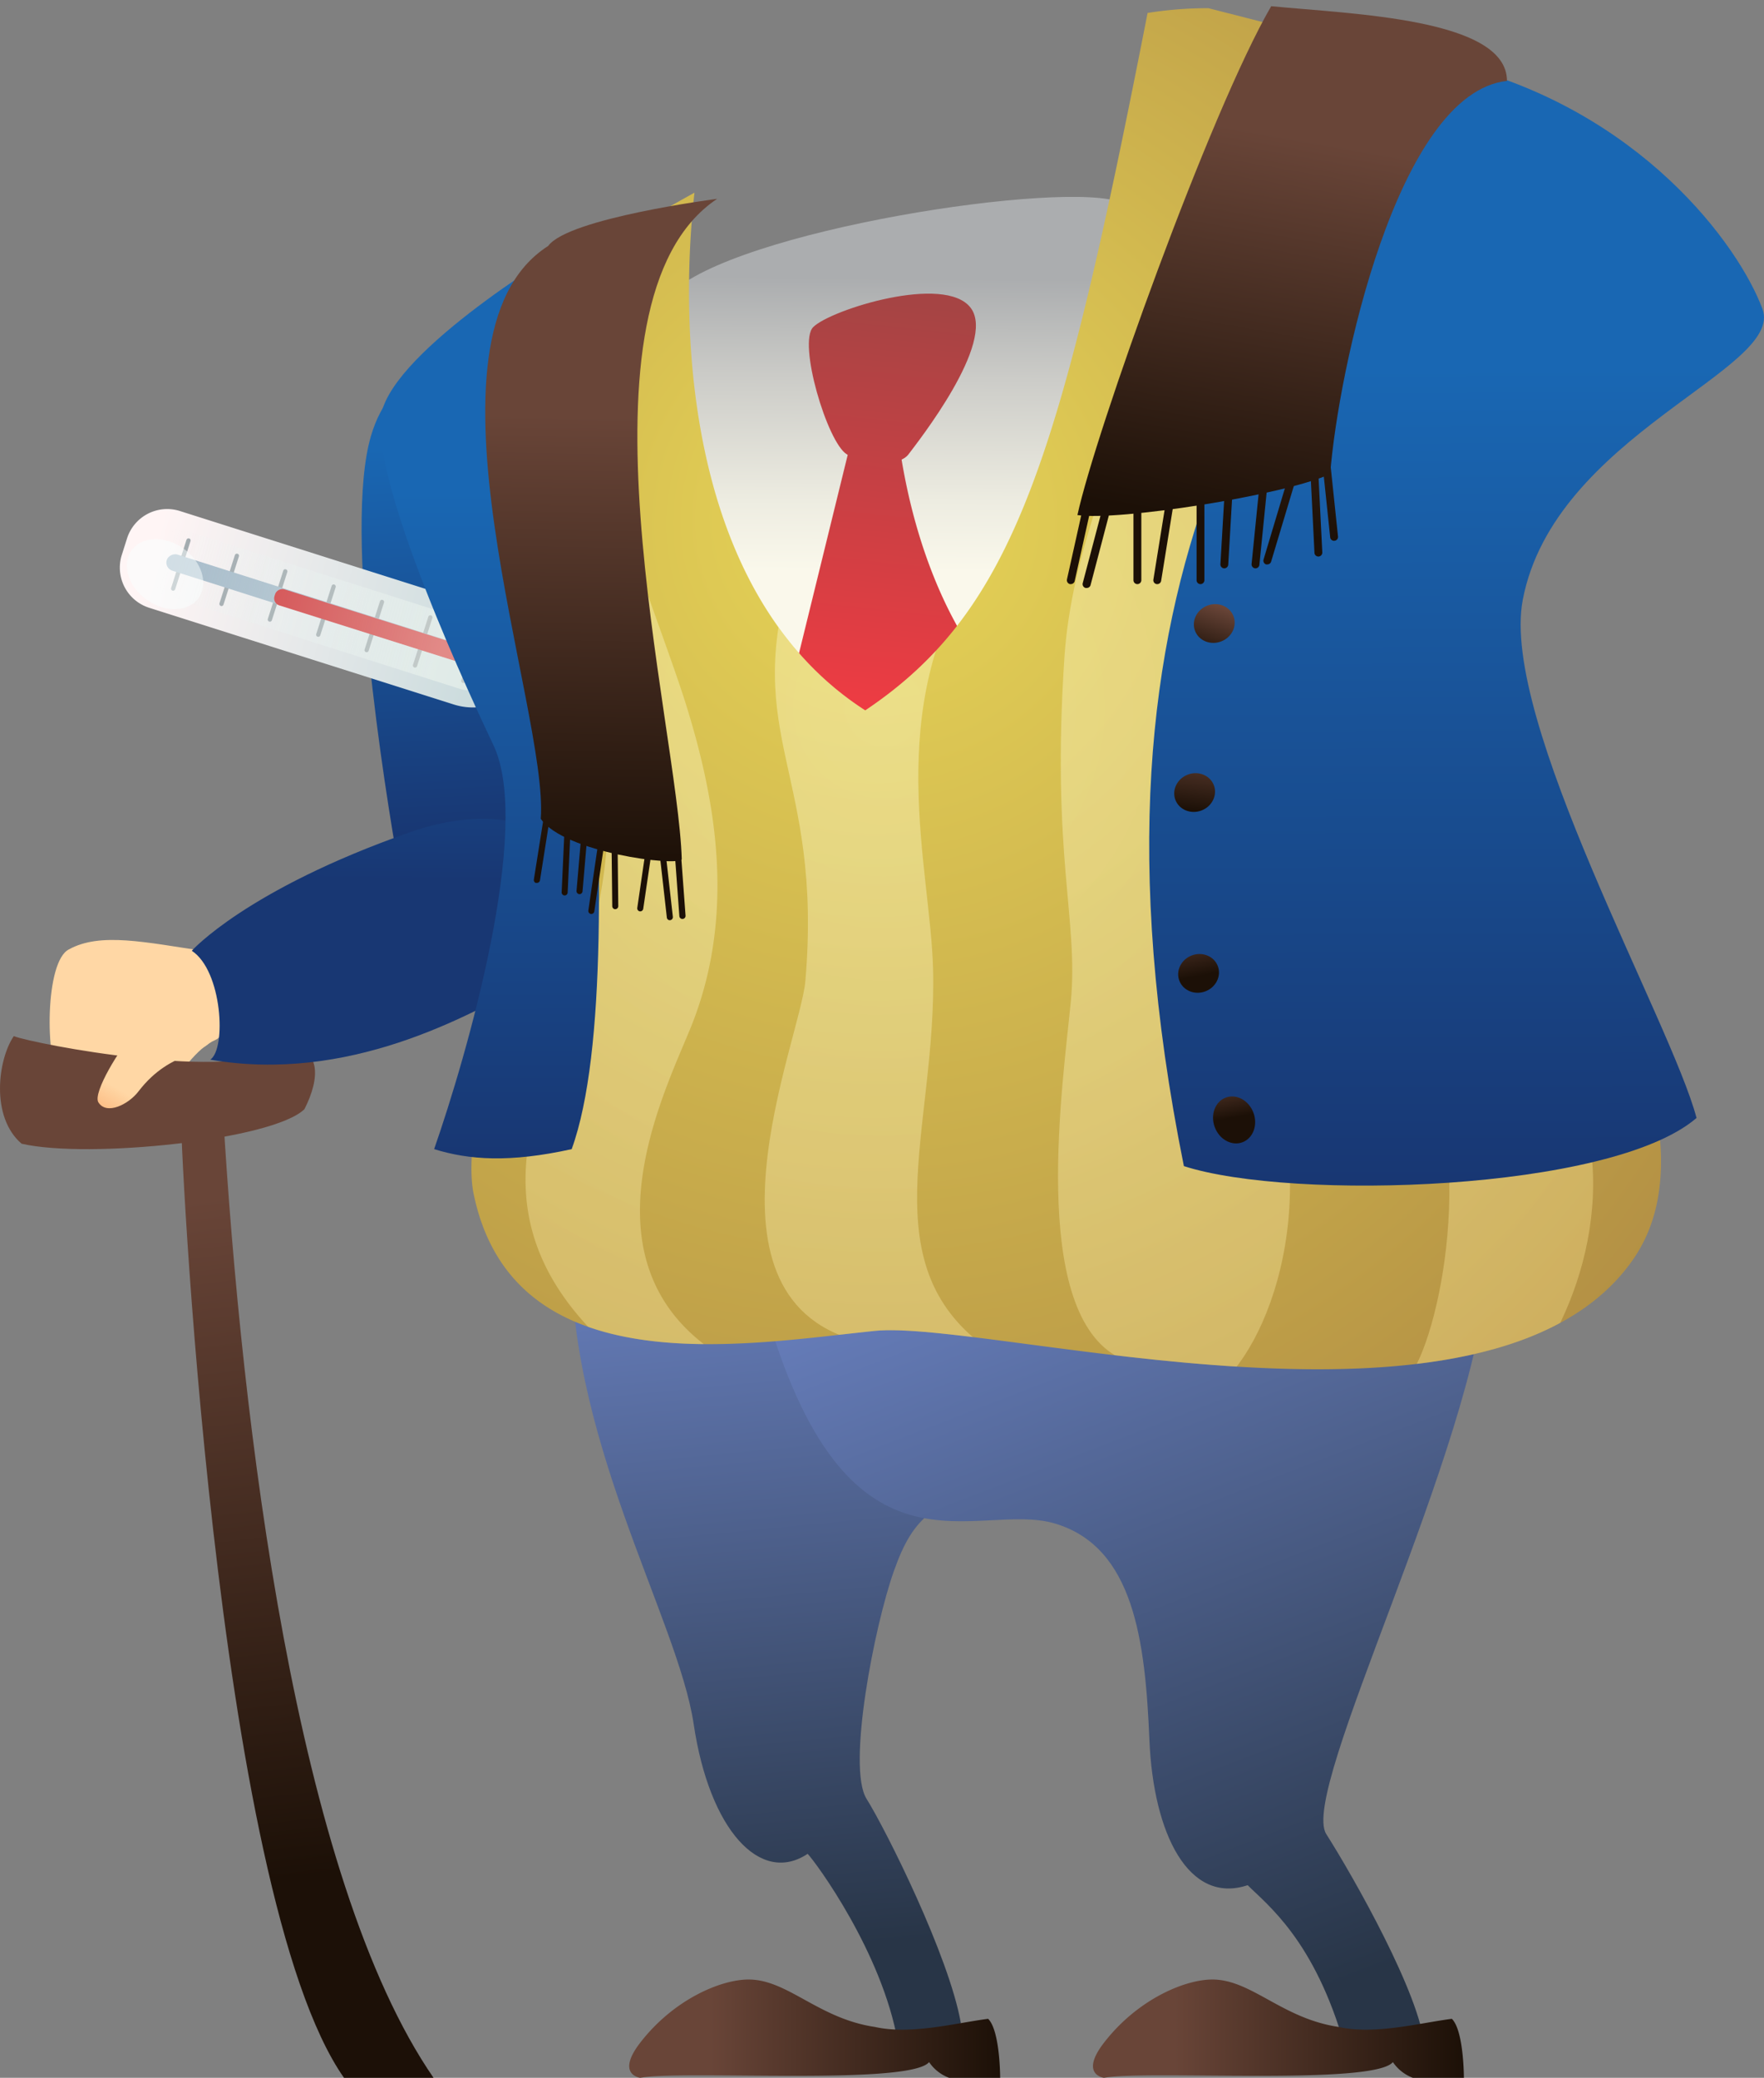 <svg xmlns="http://www.w3.org/2000/svg" xmlns:xlink="http://www.w3.org/1999/xlink" viewBox="0 0 293.13 345.16"><rect x="0" y="0" width="293.13" height="345.16" fill="#808080" stroke="none"/><defs><style>.cls-1{fill:none;}.cls-2{fill:url(#Безымянный_градиент_159);}.cls-3{fill:url(#Безымянный_градиент_786);}.cls-4{fill:url(#Безымянный_градиент_786-2);}.cls-5{fill:url(#Безымянный_градиент_159-2);}.cls-6{fill:url(#Безымянный_градиент_1005);}.cls-7{fill:url(#Безымянный_градиент_1005-2);}.cls-8{fill:url(#Безымянный_градиент_1084);}.cls-9{fill:url(#Безымянный_градиент_786-3);}.cls-10{fill:url(#Безымянный_градиент_1084-2);}.cls-11{fill:url(#Безымянный_градиент_786-4);}.cls-12{fill:url(#Безымянный_градиент_772);}.cls-13{fill:#a2aaae;}.cls-14{fill:#a9bcca;}.cls-15{fill:#d23c3e;}.cls-16{fill:url(#Безымянный_градиент_598);}.cls-17{fill:url(#Безымянный_градиент_492);}.cls-18{fill:url(#Безымянный_градиент_600);}.cls-19{fill:url(#Безымянный_градиент_361);}.cls-20{fill:url(#Безымянный_градиент_1073);}.cls-21{fill:url(#Безымянный_градиент_1073-2);}.cls-22{fill:url(#Безымянный_градиент_1026);}.cls-23{opacity:0.4;}.cls-24{clip-path:url(#clip-path);}.cls-25{fill:url(#Безымянный_градиент_1457);}.cls-26{fill:url(#Безымянный_градиент_1005-3);}.cls-27{fill:url(#Безымянный_градиент_786-5);}.cls-28{fill:url(#Безымянный_градиент_786-6);}.cls-29{fill:url(#Безымянный_градиент_786-7);}.cls-30{fill:url(#Безымянный_градиент_786-8);}.cls-31{fill:url(#Безымянный_градиент_786-9);}.cls-32{fill:url(#Безымянный_градиент_786-10);}.cls-33{fill:url(#Безымянный_градиент_786-11);}.cls-34{fill:url(#Безымянный_градиент_786-12);}.cls-35{fill:url(#Безымянный_градиент_786-13);}.cls-36{fill:url(#Безымянный_градиент_786-14);}.cls-37{fill:url(#Безымянный_градиент_786-15);}.cls-38{fill:url(#Безымянный_градиент_1005-4);}.cls-39{fill:url(#Безымянный_градиент_786-16);}.cls-40{fill:url(#Безымянный_градиент_786-17);}.cls-41{fill:url(#Безымянный_градиент_786-18);}.cls-42{fill:url(#Безымянный_градиент_786-19);}.cls-43{fill:url(#Безымянный_градиент_786-20);}.cls-44{fill:url(#Безымянный_градиент_786-21);}.cls-45{fill:url(#Безымянный_градиент_786-22);}.cls-46{fill:url(#Безымянный_градиент_786-23);}.cls-47{fill:url(#Безымянный_градиент_786-24);}.cls-48{fill:url(#Безымянный_градиент_786-25);}.cls-49{fill:url(#Безымянный_градиент_786-26);}.cls-50{fill:url(#Безымянный_градиент_786-27);}.cls-51{fill:url(#Безымянный_градиент_786-28);}</style><linearGradient id="Безымянный_градиент_159" x1="-2326.27" y1="2801.04" x2="-2322.5" y2="2838.1" gradientTransform="matrix(0.82, 0.57, -0.57, 0.82, 3538.15, -797.68)" gradientUnits="userSpaceOnUse"><stop offset="0.64" stop-color="#ffd7a5"/><stop offset="1" stop-color="#faa96c"/></linearGradient><linearGradient id="Безымянный_градиент_786" x1="38.77" y1="165.21" x2="55.08" y2="310.4" gradientUnits="userSpaceOnUse"><stop offset="0.22" stop-color="#694538"/><stop offset="1" stop-color="#1c1007"/></linearGradient><linearGradient id="Безымянный_градиент_786-2" x1="24.83" y1="166.71" x2="41.18" y2="312.26" xlink:href="#Безымянный_градиент_786"/><linearGradient id="Безымянный_градиент_159-2" x1="-2318.91" y1="2800.28" x2="-2317.46" y2="2821.03" xlink:href="#Безымянный_градиент_159"/><linearGradient id="Безымянный_градиент_1005" x1="385.7" y1="-127.51" x2="385.04" y2="-45.04" gradientTransform="translate(-291.89 203.93) rotate(-3.33)" gradientUnits="userSpaceOnUse"><stop offset="0.22" stop-color="#1967b3"/><stop offset="1" stop-color="#183773"/></linearGradient><linearGradient id="Безымянный_градиент_1005-2" x1="65.55" y1="62.7" x2="64.89" y2="145.18" gradientTransform="matrix(1, 0, 0, 1, 0, 0)" xlink:href="#Безымянный_градиент_1005"/><linearGradient id="Безымянный_градиент_1084" x1="128.89" y1="193.35" x2="141.34" y2="322.28" gradientUnits="userSpaceOnUse"><stop offset="0" stop-color="#6d85c7"/><stop offset="1" stop-color="#283547"/></linearGradient><linearGradient id="Безымянный_градиент_786-3" x1="104.57" y1="335.97" x2="166.2" y2="335.97" xlink:href="#Безымянный_градиент_786"/><linearGradient id="Безымянный_градиент_1084-2" x1="175.62" y1="184.21" x2="230.3" y2="325.59" xlink:href="#Безымянный_градиент_1084"/><linearGradient id="Безымянный_градиент_786-4" x1="181.62" y1="335.97" x2="243.26" y2="335.97" xlink:href="#Безымянный_градиент_786"/><linearGradient id="Безымянный_градиент_772" x1="10751.3" y1="3543.52" x2="10754.17" y2="3606.57" gradientTransform="translate(-6609.98 9264.29) rotate(-72.36)" gradientUnits="userSpaceOnUse"><stop offset="0" stop-color="#fff5f5"/><stop offset="1" stop-color="#c6d9db"/></linearGradient><linearGradient id="Безымянный_градиент_598" x1="10751.34" y1="3545.15" x2="10753.53" y2="3593.41" gradientTransform="translate(-10699.09 -3472.47)" gradientUnits="userSpaceOnUse"><stop offset="0" stop-color="#ddf5f5" stop-opacity="0"/><stop offset="1" stop-color="#fafff5" stop-opacity="0.4"/></linearGradient><linearGradient id="Безымянный_градиент_492" x1="10750.84" y1="3614.36" x2="10754.15" y2="3618.74" gradientTransform="translate(-6609.98 9264.29) rotate(-72.36)" gradientUnits="userSpaceOnUse"><stop offset="0" stop-color="#5d7d91"/><stop offset="1" stop-color="#374b6b"/></linearGradient><linearGradient id="Безымянный_градиент_600" x1="10747.33" y1="3542.18" x2="10752.6" y2="3549.15" gradientTransform="matrix(0.95, -0.3, 0.3, 0.95, -11291.95, -26.8)" gradientUnits="userSpaceOnUse"><stop offset="0" stop-color="#ddf5f5" stop-opacity="0"/><stop offset="1" stop-color="#faffff" stop-opacity="0.5"/></linearGradient><linearGradient id="Безымянный_градиент_361" x1="148.24" y1="117.69" x2="148.69" y2="45.22" gradientUnits="userSpaceOnUse"><stop offset="0.33" stop-color="#faf8eb"/><stop offset="0.49" stop-color="#edece1"/><stop offset="0.77" stop-color="#ccccc8"/><stop offset="1" stop-color="#abadaf"/></linearGradient><linearGradient id="Безымянный_градиент_1073" x1="146.42" y1="119.9" x2="153.92" y2="49.88" gradientUnits="userSpaceOnUse"><stop offset="0" stop-color="#f13b43"/><stop offset="1" stop-color="#a64444"/></linearGradient><linearGradient id="Безымянный_градиент_1073-2" x1="141.35" y1="119.36" x2="148.85" y2="49.33" xlink:href="#Безымянный_градиент_1073"/><radialGradient id="Безымянный_градиент_1026" cx="145.39" cy="111.48" fy="80.456" r="191.28" gradientUnits="userSpaceOnUse"><stop offset="0" stop-color="#e7d557"/><stop offset="1" stop-color="#ab8541"/></radialGradient><clipPath id="clip-path" transform="translate(0 1.03)"><path class="cls-1" d="M290.26,51.59C268.71,16.32,223.65,6.2,200.8.33a64,64,0,0,0-10.1.79c-14.47,73.8-22,99.17-46.92,115.86-28.46-18.32-31.3-59.71-28.38-86C90.81,44.6,70.44,59,65.63,65.3c2,11.1,9.79,39.83,22.85,63.34C89.79,143,76,184.16,78.69,197.21c6.53,32,45,25.08,66.6,22.85,18.94-2,102.39,21.89,126-11.75,17-24.16-17-69.22-21.55-90.12S262.83,68.56,290.26,51.59Z"/></clipPath><radialGradient id="Безымянный_градиент_1457" cx="146.89" cy="116.48" r="181.31" gradientUnits="userSpaceOnUse"><stop offset="0" stop-color="#ffffd7"/><stop offset="1" stop-color="#f1d579"/></radialGradient><linearGradient id="Безымянный_градиент_1005-3" x1="241.91" y1="21.93" x2="242.24" y2="194.99" gradientTransform="matrix(1, 0, 0, 1, 0, 0)" xlink:href="#Безымянный_градиент_1005"/><linearGradient id="Безымянный_градиент_786-5" x1="222.43" y1="4.36" x2="208.09" y2="86.72" xlink:href="#Безымянный_градиент_786"/><linearGradient id="Безымянный_градиент_786-6" x1="194.9" y1="-0.44" x2="180.56" y2="81.92" xlink:href="#Безымянный_градиент_786"/><linearGradient id="Безымянный_градиент_786-7" x1="197.81" y1="0.07" x2="183.47" y2="82.43" xlink:href="#Безымянный_градиент_786"/><linearGradient id="Безымянный_градиент_786-8" x1="204.46" y1="1.23" x2="190.12" y2="83.59" xlink:href="#Безымянный_градиент_786"/><linearGradient id="Безымянный_градиент_786-9" x1="208.47" y1="1.92" x2="194.13" y2="84.29" xlink:href="#Безымянный_градиент_786"/><linearGradient id="Безымянный_градиент_786-10" x1="214.38" y1="2.95" x2="200.04" y2="85.31" xlink:href="#Безымянный_градиент_786"/><linearGradient id="Безымянный_градиент_786-11" x1="218.28" y1="3.63" x2="203.94" y2="85.99" xlink:href="#Безымянный_градиент_786"/><linearGradient id="Безымянный_градиент_786-12" x1="223.5" y1="4.54" x2="209.16" y2="86.9" xlink:href="#Безымянный_градиент_786"/><linearGradient id="Безымянный_градиент_786-13" x1="226.56" y1="5.07" x2="212.22" y2="87.43" xlink:href="#Безымянный_градиент_786"/><linearGradient id="Безымянный_градиент_786-14" x1="232.36" y1="6.08" x2="218.02" y2="88.44" xlink:href="#Безымянный_градиент_786"/><linearGradient id="Безымянный_градиент_786-15" x1="234.19" y1="6.4" x2="219.85" y2="88.76" xlink:href="#Безымянный_градиент_786"/><linearGradient id="Безымянный_градиент_1005-4" x1="81.26" y1="49.57" x2="81.53" y2="190.67" gradientTransform="matrix(1, 0, 0, 1, 0, 0)" xlink:href="#Безымянный_градиент_1005"/><linearGradient id="Безымянный_градиент_786-16" x1="114.78" y1="47.3" x2="113.12" y2="142.99" xlink:href="#Безымянный_градиент_786"/><linearGradient id="Безымянный_градиент_786-17" x1="112.46" y1="47.26" x2="110.79" y2="142.95" xlink:href="#Безымянный_градиент_786"/><linearGradient id="Безымянный_градиент_786-18" x1="108.73" y1="47.19" x2="107.06" y2="142.89" xlink:href="#Безымянный_градиент_786"/><linearGradient id="Безымянный_градиент_786-19" x1="103.87" y1="47.11" x2="102.2" y2="142.8" xlink:href="#Безымянный_градиент_786"/><linearGradient id="Безымянный_градиент_786-20" x1="100.74" y1="47.05" x2="99.08" y2="142.75" xlink:href="#Безымянный_градиент_786"/><linearGradient id="Безымянный_градиент_786-21" x1="98.36" y1="47.01" x2="96.69" y2="142.71" xlink:href="#Безымянный_градиент_786"/><linearGradient id="Безымянный_градиент_786-22" x1="95.76" y1="46.96" x2="94.1" y2="142.66" xlink:href="#Безымянный_градиент_786"/><linearGradient id="Безымянный_градиент_786-23" x1="91.64" y1="46.89" x2="89.97" y2="142.59" xlink:href="#Безымянный_градиент_786"/><linearGradient id="Безымянный_градиент_786-24" x1="99.94" y1="47.04" x2="98.27" y2="142.74" xlink:href="#Безымянный_градиент_786"/><linearGradient id="Безымянный_градиент_786-25" x1="202.71" y1="172.62" x2="204.71" y2="183.07" gradientTransform="translate(78.08 -60.55) rotate(20.7)" xlink:href="#Безымянный_градиент_786"/><linearGradient id="Безымянный_градиент_786-26" x1="203.61" y1="97.28" x2="199.83" y2="108.18" gradientTransform="translate(49.28 -64.71) rotate(20.7)" xlink:href="#Безымянный_градиент_786"/><linearGradient id="Безымянный_градиент_786-27" x1="199.93" y1="119.34" x2="198.15" y2="133.56" gradientTransform="translate(58.99 -61.74) rotate(20.7)" xlink:href="#Безымянный_градиент_786"/><linearGradient id="Безымянный_градиент_786-28" x1="196.81" y1="148.66" x2="199.26" y2="161.1" gradientTransform="translate(69.66 -60.04) rotate(20.7)" xlink:href="#Безымянный_градиент_786"/></defs><g id="Слой_2" data-name="Слой 2"><g id="Слой_2-2" data-name="Слой 2"><path class="cls-2" d="M34.22,157c-10.09-1.5-17.55-3.21-22.79-.31-3.92,2-4,18.13-1.42,22.35,2.78,5.13,10.31,8,15.49,2.89s6.89-8.7,10.37-10.25S34.22,157,34.22,157Z" transform="translate(0 1.03)"/><path class="cls-3" d="M37.07,184c3.09,51.62,12.09,127,35,160.17H57.19C35.59,313.48,29.78,185.35,30.07,184S37.07,184,37.07,184Z" transform="translate(0 1.03)"/><path class="cls-4" d="M2.29,171.09c-2.62,3.83-3.92,13.4,1.3,17.87,11.1,2.56,41.79-.63,47-5.74,2.61-5.11,2.88-10.37-3.13-10.29C38.72,178.82,5.55,172.36,2.29,171.09Z" transform="translate(0 1.03)"/><path class="cls-5" d="M36.08,170.27c-1.59,4.58-7.48,2.72-13.07,10-1.64,2.15-5.3,4-6.66,1.82-1-1.6,3.76-9.28,5.79-11.28C21.81,162.59,33.58,153.4,36.08,170.27Z" transform="translate(0 1.03)"/><path class="cls-6" d="M61.63,71.44c-4.56,15.61,2.19,58,4.7,72.12s27.89,19.44,37.6-6.84,15.9-40.48,7.24-57.32S68.56,47.67,61.63,71.44Z" transform="translate(0 1.03)"/><path class="cls-7" d="M31.87,156.91c5.07,3.31,5.78,16.28,3.07,18.09,22.85,3.92,42.64-7.1,53.17-12.94,19.82-11,7.21-34.38-20-24.84S31.87,156.91,31.87,156.91Z" transform="translate(0 1.03)"/><path class="cls-8" d="M169.45,244.22c-14.36,3.92-17.63,6.53-20.89,15.67s-7.84,32.65-4.57,37.88S157.7,323.89,159.66,335c-2,3.92-10.45,3.26-10.45,3.26-2.61-15-13.71-30-15-31.34-7.84,5.22-16.32-3.92-18.94-21.55S93.71,237,95,205c21.55,7.18,66.61-7.61,74.44,38" transform="translate(0 1.03)"/><path class="cls-9" d="M166.2,344.13s0-7.84-2-9.8c-5.23.66-12.8,2.7-18.81,1.35-9.4-1.39-14.49-7.88-21-7.88-4.58,0-12.41,3.27-18,10.49-4.12,5.34,0,5.84,0,5.84,6.89-1.31,44.77,1.31,48-2.61a7,7,0,0,0,3.32,2.61Z" transform="translate(0 1.03)"/><path class="cls-10" d="M247.16,210.26c-2,29.39-31.34,86.2-26.77,93.38s15.67,26.78,16.32,35.27c-5.88,1.3-13.24,0-13.24,0-5-17.64-12.88-23.51-16.14-26.78-9.8,3.27-15.68-8.49-16.33-24.16-.69-16.52-2.61-32-15.67-35.91s-34,11.75-47.67-34C176,203.08,247.16,210.26,247.16,210.26Z" transform="translate(0 1.03)"/><path class="cls-11" d="M243.26,344.13s0-7.84-2-9.8c-5.22.66-12.8,2.7-18.8,1.35-9.41-1.39-14.5-7.88-21-7.88-4.57,0-12.41,3.27-18,10.49-4.13,5.34,0,5.84,0,5.84,6.89-1.31,44.76,1.31,48-2.61a7,7,0,0,0,3.32,2.61Z" transform="translate(0 1.03)"/><path class="cls-12" d="M24.81,99.94,75.41,116a10.61,10.61,0,0,0,7.77-.55l1.55-.75a7,7,0,0,1,5.18-.36l6.38,2a2.47,2.47,0,0,0,3.09-1.6h0a2.46,2.46,0,0,0-1.6-3.09l-6.38-2a7.06,7.06,0,0,1-4-3.29l-.83-1.5a10.55,10.55,0,0,0-6-4.94L29.93,83.87a7,7,0,0,0-8.83,4.57l-.85,2.68A7,7,0,0,0,24.81,99.94Z" transform="translate(0 1.03)"/><path class="cls-13" d="M79.89,104.18l-2.56,8a.34.34,0,0,1-.44.23.36.36,0,0,1-.23-.44l2.56-8a.36.36,0,0,1,.44-.23A.35.35,0,0,1,79.89,104.18Z" transform="translate(0 1.03)"/><path class="cls-13" d="M71.85,101.63l-2.55,8a.36.36,0,0,1-.45.22.35.35,0,0,1-.22-.44l2.55-8a.35.35,0,0,1,.44-.22A.34.34,0,0,1,71.85,101.63Z" transform="translate(0 1.03)"/><path class="cls-13" d="M63.81,99.07l-2.55,8a.36.36,0,0,1-.44.23.35.35,0,0,1-.23-.44l2.55-8a.35.35,0,0,1,.45-.23A.35.35,0,0,1,63.81,99.07Z" transform="translate(0 1.03)"/><path class="cls-13" d="M55.78,96.51l-2.56,8a.35.35,0,1,1-.67-.21l2.56-8a.35.35,0,0,1,.44-.23A.37.37,0,0,1,55.78,96.51Z" transform="translate(0 1.03)"/><path class="cls-13" d="M47.74,94l-2.56,8a.35.35,0,0,1-.67-.22l2.56-8a.34.34,0,0,1,.44-.23A.35.35,0,0,1,47.74,94Z" transform="translate(0 1.03)"/><path class="cls-13" d="M39.7,91.4l-2.56,8a.34.34,0,0,1-.44.23.37.37,0,0,1-.23-.44l2.56-8a.35.35,0,1,1,.67.21Z" transform="translate(0 1.03)"/><path class="cls-13" d="M31.66,88.85l-2.55,8a.35.35,0,0,1-.45.23.35.35,0,0,1-.22-.44l2.55-8a.37.37,0,0,1,.44-.23A.35.35,0,0,1,31.66,88.85Z" transform="translate(0 1.03)"/><rect class="cls-14" x="59.29" y="67.89" width="2.81" height="69.23" rx="1.41" transform="translate(-55.38 130.3) rotate(-72.36)"/><rect class="cls-15" x="69.34" y="79.87" width="2.81" height="51.66" rx="1.21" transform="matrix(0.3, -0.95, 0.95, 0.3, -51.43, 142.11)"/><rect class="cls-16" x="47.87" y="68.58" width="11.25" height="63.26" rx="5.62" transform="translate(-58.22 121.85) rotate(-72.36)"/><path class="cls-17" d="M93.76,110.44l4,1.28a2.46,2.46,0,0,1,1.6,3.09h0a2.47,2.47,0,0,1-3.09,1.6l-4-1.28" transform="translate(0 1.03)"/><ellipse class="cls-18" cx="27.43" cy="94.36" rx="5.24" ry="6.83" transform="translate(-65.44 63.27) rotate(-54.72)"/><path class="cls-19" d="M186.43,32.65c11.88,5.09-7.84,86.2-41.79,91.42s-43.75-65.59-33.3-76.22S177.29,28.73,186.43,32.65Z" transform="translate(0 1.03)"/><path class="cls-20" d="M141.37,72.48l-9.14,37.22,16.33,18.94,14.33-19.83s-10.42-12.17-13.68-37.63A35.83,35.83,0,0,0,141.37,72.48Z" transform="translate(0 1.03)"/><path class="cls-21" d="M135.14,53.3c-2.6,2.55,2.32,19.18,5.58,21.14s8.75,2,10.25,0,14.62-18.59,10.35-24.31S138,50.43,135.14,53.3Z" transform="translate(0 1.03)"/><path class="cls-22" d="M290.26,51.59C268.71,16.32,223.65,6.2,200.8.33a64,64,0,0,0-10.1.79c-14.47,73.8-22,99.17-46.92,115.86-28.46-18.32-31.3-59.71-28.38-86C90.81,44.6,70.44,59,65.63,65.3c2,11.1,9.79,39.83,22.85,63.34C89.79,143,76,184.16,78.69,197.21c6.53,32,45,25.08,66.6,22.85,18.94-2,102.39,21.89,126-11.75,17-24.16-17-69.22-21.55-90.12S262.83,68.56,290.26,51.59Z" transform="translate(0 1.03)"/><g class="cls-23"><g class="cls-24"><path class="cls-25" d="M131.58,93.69c-8.49,27.77,5.22,33.64,2.25,68.25C133,171.75,114,215.49,143.66,222c11.1.65,21.39,1.67,21.39,1.67-21.06-14.08-9.31-36.93-10-63.71-.42-17-8.49-43.09,7.18-67.25C153.27,91.45,131.58,93.69,131.58,93.69Z" transform="translate(0 1.03)"/><path class="cls-25" d="M228.06-1c-21.39,30.41-48.95,75.94-51.17,109s2.36,43.77,1.05,57.35-6.75,50.46,7.4,58.8c10.67,4.92,18.07,4.22,18.07,4.22,9.14-8.94,17.63-35.72,3.26-63.14-8.68-16.58-8.16-39.94-4.73-62.69,4.73-31.34,36.44-78,49.32-89.94C239.8,7.66,228.06-1,228.06-1Z" transform="translate(0 1.03)"/><path class="cls-25" d="M284.94,39.71c-7-9.55-13.68-13.66-13.68-13.66C240,58.77,218.43,95.34,220.39,126c1.45,22.81,7.18,26.12,16.32,47.67s.92,52.57-3.46,54.69c21.29-2.29,23.34-4.7,23.34-4.7,8.2-13.43,14.08-36.28-2.12-57.36-13.27-17.25-19.06-36.38-17.76-49.44S243.7,72.89,284.94,39.71Z" transform="translate(0 1.03)"/><path class="cls-25" d="M91.09,36.5c0,19.66,18.36,64.87,22.9,79.48s8.45,33.56,1.26,52.49c-3.9,10.3-20.89,41.27,5.88,56.55a74.63,74.63,0,0,1-18.92-1.33c-28.09-24.53-8.5-48-4.59-65.66,3.83-17.22,6.53-29.39-4.57-51.59s-19.44-56-19.18-58.69S91.09,36.5,91.09,36.5Z" transform="translate(0 1.03)"/></g></g><path class="cls-26" d="M292.87,50.28C289,39.83,272.63,17.11,241.28,9.53c-26.77,41.66-64.93,82-44.55,183.15,17.92,5.79,71,4.23,85.19-8-4.23-16-32.69-66.07-28.88-86.05C258.26,71.18,296.64,60.35,292.87,50.28Z" transform="translate(0 1.03)"/><path class="cls-27" d="M211.24,0c13.27,1.31,39.18,2,39.18,12.41-18.28,2-28.07,48.32-29.38,65.3-7.84,3.59-35.26,7.83-42,6.82C182,70.88,201,17.63,211.24,0Z" transform="translate(0 1.03)"/><path class="cls-28" d="M177.94,96h-.14a.67.67,0,0,1-.5-.78l2.62-11.76a.65.65,0,1,1,1.27.29l-2.61,11.75A.66.66,0,0,1,177.94,96Z" transform="translate(0 1.03)"/><path class="cls-29" d="M180.55,96.64a.44.44,0,0,1-.16,0,.66.66,0,0,1-.47-.8l3.27-12.4A.65.65,0,0,1,184,83a.66.66,0,0,1,.47.8l-3.26,12.41A.66.66,0,0,1,180.55,96.64Z" transform="translate(0 1.03)"/><path class="cls-30" d="M189,96a.65.65,0,0,1-.65-.65V84.24a.66.66,0,0,1,.65-.66.67.67,0,0,1,.66.66v11.1A.66.66,0,0,1,189,96Z" transform="translate(0 1.03)"/><path class="cls-31" d="M192.31,96h-.1a.65.65,0,0,1-.55-.74l2-12.41a.65.65,0,0,1,.75-.54.65.65,0,0,1,.54.74l-2,12.41A.65.65,0,0,1,192.31,96Z" transform="translate(0 1.03)"/><path class="cls-32" d="M199.49,96a.65.65,0,0,1-.65-.65V81.62a.65.65,0,0,1,1.3,0V95.34A.65.65,0,0,1,199.49,96Z" transform="translate(0 1.03)"/><path class="cls-33" d="M203.41,93.38h0a.65.65,0,0,1-.61-.69l.65-11.1a.66.66,0,0,1,.69-.62.65.65,0,0,1,.61.69l-.65,11.1A.66.66,0,0,1,203.41,93.38Z" transform="translate(0 1.03)"/><path class="cls-34" d="M208.63,93.38h-.06a.67.67,0,0,1-.59-.72l1.31-13.06A.64.64,0,0,1,210,79a.65.65,0,0,1,.59.71l-1.31,13.06A.65.65,0,0,1,208.63,93.38Z" transform="translate(0 1.03)"/><path class="cls-35" d="M210.59,92.73l-.19,0a.65.65,0,0,1-.43-.81l3.91-13.06a.66.66,0,0,1,1.26.37l-3.92,13.06A.67.67,0,0,1,210.59,92.73Z" transform="translate(0 1.03)"/><path class="cls-36" d="M219.08,91.42a.65.65,0,0,1-.65-.62l-.65-13.06a.65.65,0,0,1,.61-.69.66.66,0,0,1,.69.62l.65,13.06a.66.66,0,0,1-.62.69Z" transform="translate(0 1.03)"/><path class="cls-37" d="M221.69,88.81a.66.66,0,0,1-.65-.59l-1.3-12.4a.65.65,0,1,1,1.3-.14l1.3,12.41a.64.64,0,0,1-.58.71Z" transform="translate(0 1.03)"/><path class="cls-38" d="M95,39.43C91.81,54,106.64,157.71,95,189.86c-10.32,2.28-17.06,1.8-22.86,0,5.36-15.35,16.39-53.38,9.86-67.1S60.5,75.57,63.67,66.61C67.59,55.5,95,39.43,95,39.43Z" transform="translate(0 1.03)"/><path class="cls-39" d="M113.33,151.62h.11a.51.51,0,0,0,.48-.55l-.7-9.45a.51.51,0,0,0-.55-.47.51.51,0,0,0-.47.55l.69,9.44A.51.51,0,0,0,113.33,151.62Z" transform="translate(0 1.03)"/><path class="cls-40" d="M111.22,151.83h.14a.52.52,0,0,0,.45-.57l-1.13-10a.51.51,0,1,0-1,.12l1.13,10A.5.5,0,0,0,111.22,151.83Z" transform="translate(0 1.03)"/><path class="cls-41" d="M106.31,150.36a.51.51,0,0,0,.58-.44l1.27-8.63a.52.52,0,1,0-1-.15l-1.26,8.64A.51.51,0,0,0,106.31,150.36Z" transform="translate(0 1.03)"/><path class="cls-42" d="M102.15,150h.08a.51.51,0,0,0,.51-.52l-.11-9.88a.52.52,0,0,0-1,0l.11,9.87A.52.52,0,0,0,102.15,150Z" transform="translate(0 1.03)"/><path class="cls-43" d="M98.18,150.79a.51.51,0,0,0,.58-.43l1.57-10.68a.51.51,0,0,0-1-.14l-1.56,10.67A.51.51,0,0,0,98.18,150.79Z" transform="translate(0 1.03)"/><path class="cls-44" d="M96.24,147.5h0a.51.51,0,0,0,.56-.46l.75-8.72a.51.51,0,1,0-1-.08L95.8,147A.52.52,0,0,0,96.24,147.5Z" transform="translate(0 1.03)"/><path class="cls-45" d="M93.8,147.72h0a.51.51,0,0,0,.53-.49l.47-10.31a.51.51,0,1,0-1,0l-.47,10.32A.52.52,0,0,0,93.8,147.72Z" transform="translate(0 1.03)"/><path class="cls-46" d="M89,145.63l.14,0a.52.52,0,0,0,.59-.43l1.67-10.59a.51.51,0,1,0-1-.16l-1.68,10.59A.54.54,0,0,0,89,145.63Z" transform="translate(0 1.03)"/><path class="cls-47" d="M119.17,32s-24.74,3.19-28.08,7.83c-23.5,15,.14,77.32-1.23,95.15,3.78,5.61,22.78,8,23.43,6.72C112.64,119.5,93.71,49,119.17,32Z" transform="translate(0 1.03)"/><ellipse class="cls-48" cx="204.78" cy="183.46" rx="3.42" ry="3.95" transform="matrix(0.94, -0.35, 0.35, 0.94, -51.63, 85.26)"/><ellipse class="cls-49" cx="201.78" cy="102.54" rx="3.42" ry="3.19" transform="translate(-23.22 78.98) rotate(-20.7)"/><ellipse class="cls-50" cx="198.52" cy="130.62" rx="3.42" ry="3.19" transform="translate(-33.36 79.64) rotate(-20.7)"/><ellipse class="cls-51" cx="199.17" cy="160.66" rx="3.42" ry="3.19" transform="translate(-43.93 81.81) rotate(-20.7)"/></g></g></svg>
